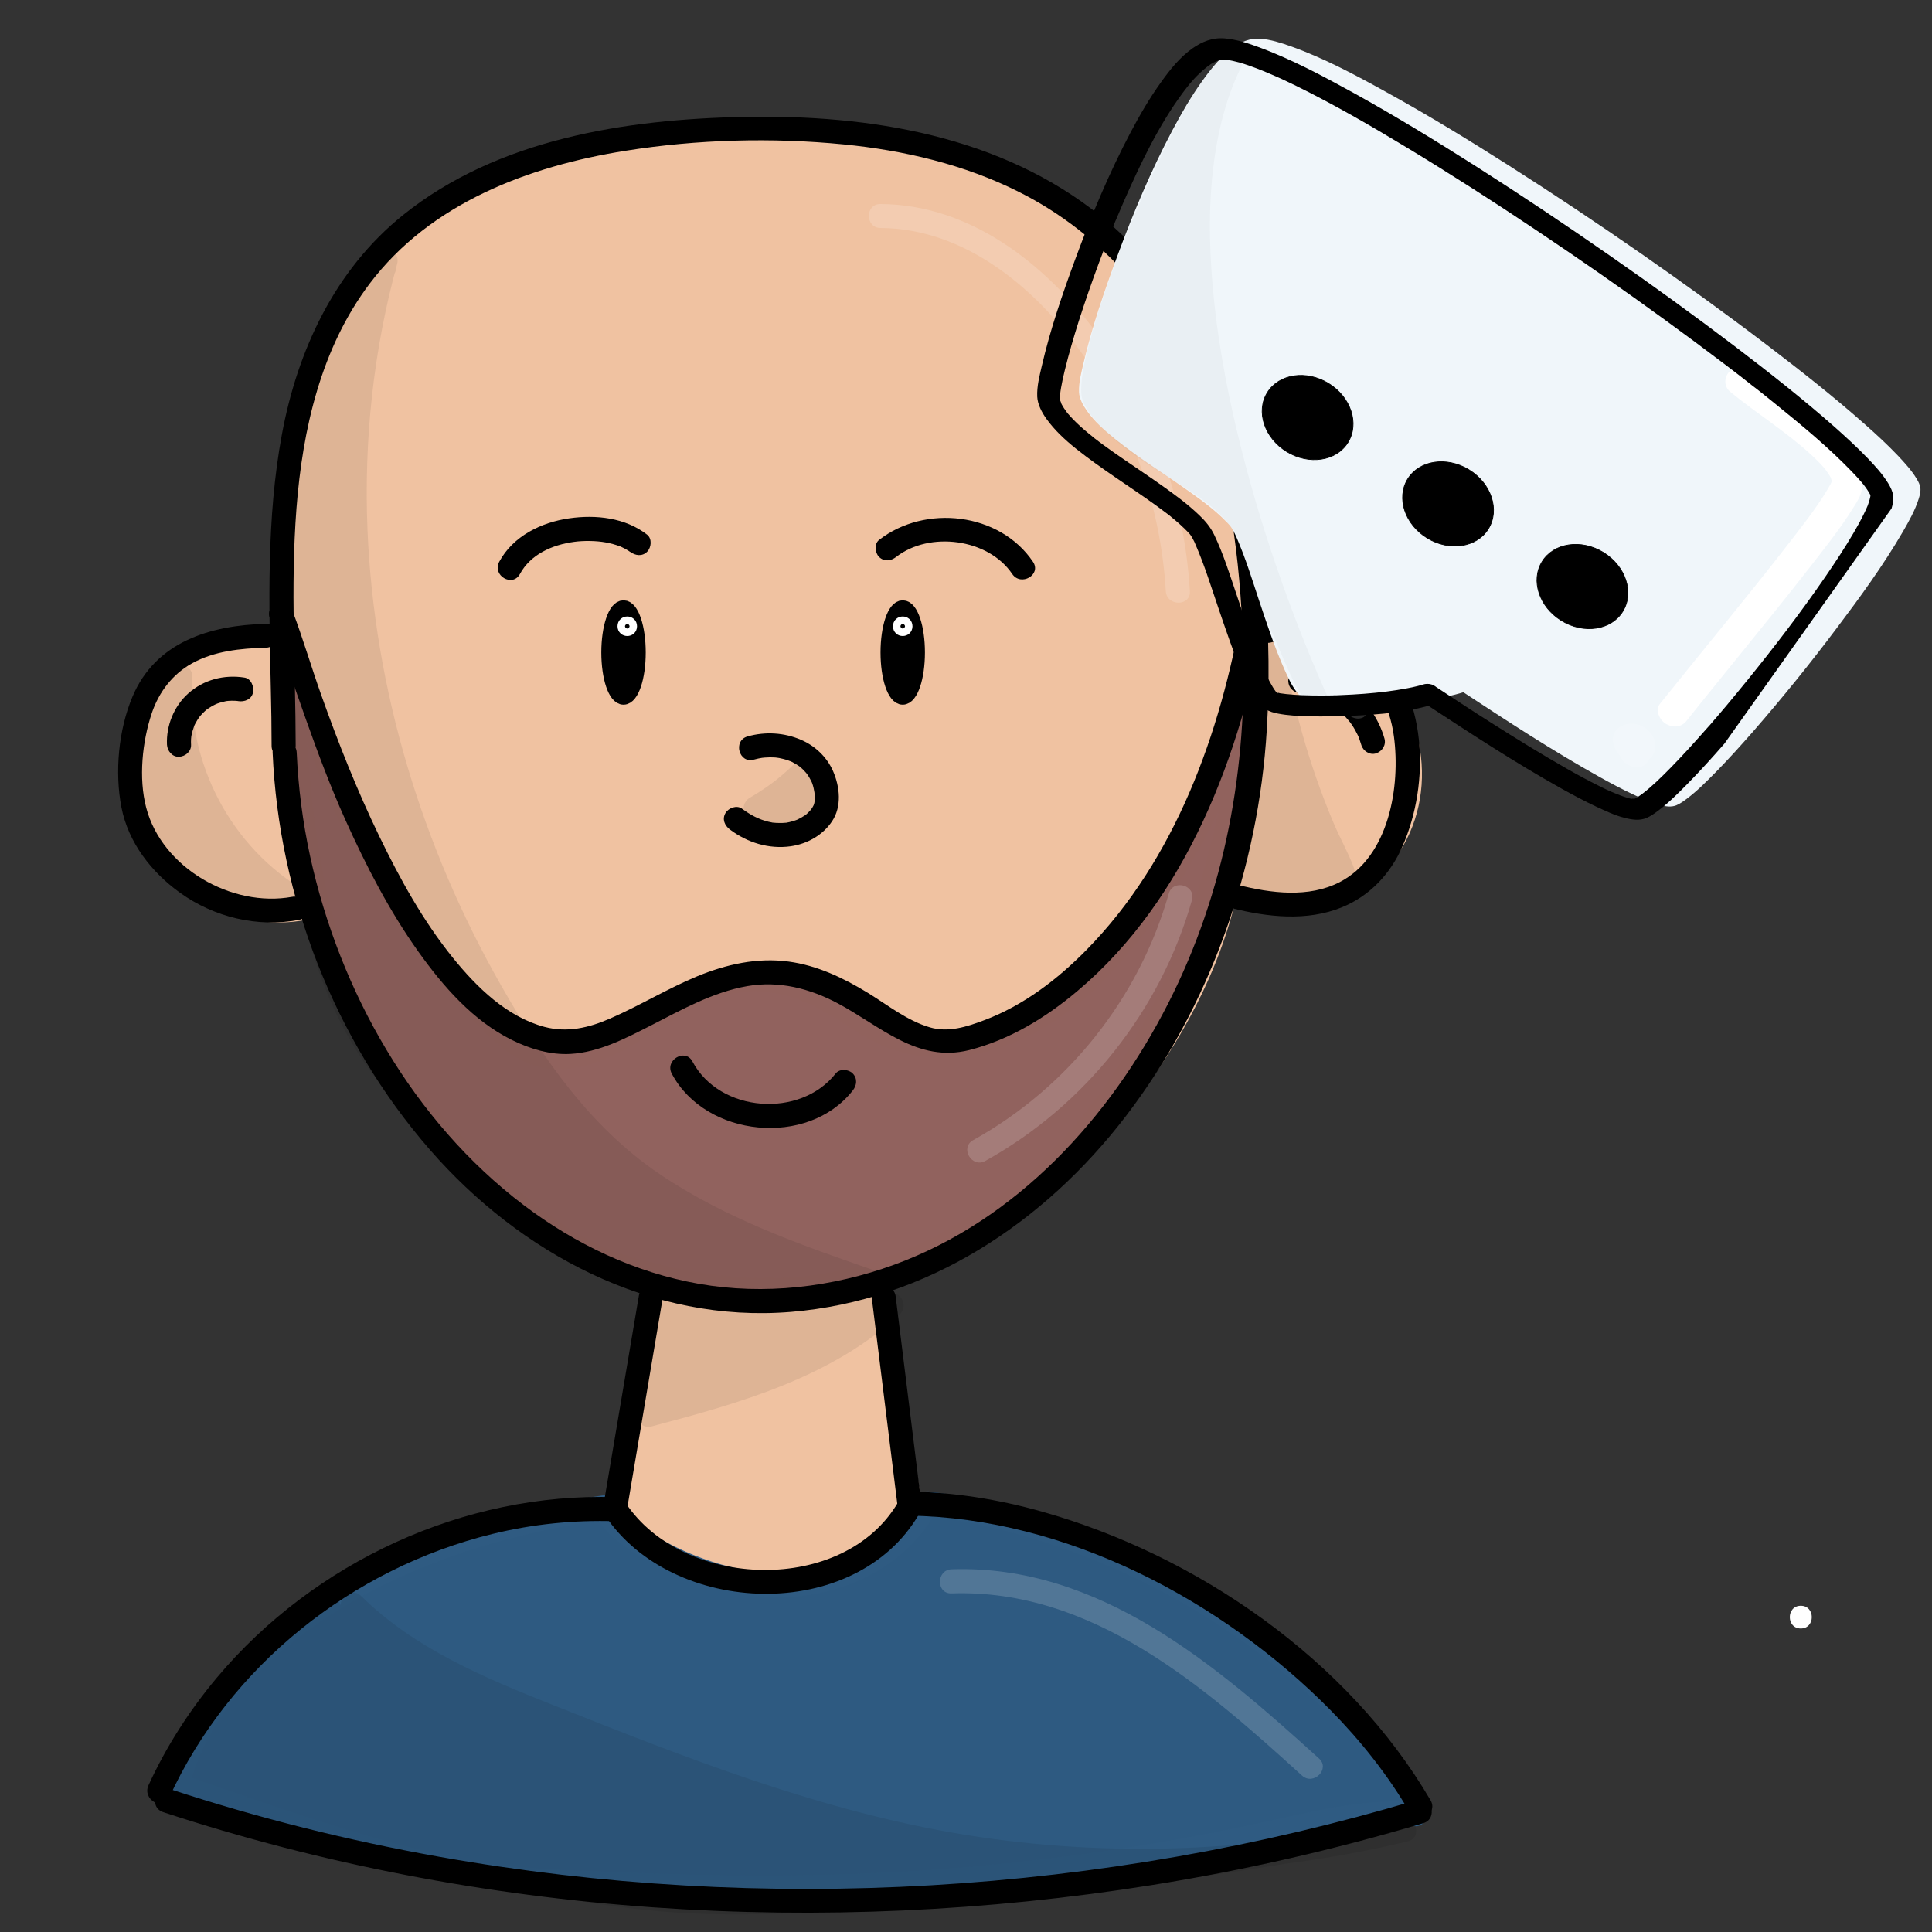 <?xml version="1.0" encoding="utf-8"?>
<!-- Generator: Adobe Adobe Illustrator 24.2.0, SVG Export Plug-In . SVG Version: 6.00 Build 0)  -->
<svg version="1.1" xmlns="http://www.w3.org/2000/svg" xmlns:xlink="http://www.w3.org/1999/xlink" x="0px" y="0px"
	 viewBox="0 0 170.08 170.08" style="enable-background:new 0 0 170.08 170.08;" xml:space="preserve">
<rect x="0" y="0" width="170.08" height="170.08" fill="#333333" stroke="none"/>
<style type="text/css">
	.st0{fill:#F0C2A1;}
	.st1{fill:#2E5A81;}
	.st2{fill:#2F5B82;}
	.st3{fill:#91625E;}
	.st4{fill:#91625D;}
	.st5{stroke:#000000;stroke-width:1.25;stroke-miterlimit:10;}
	.st6{fill:none;stroke:#FFFFFF;stroke-width:1.059;stroke-miterlimit:10;}
	.st7{opacity:0.078;}
	.st8{opacity:0.169;}
	.st9{fill:#FFFFFF;}
	.st10{fill:#ECC9AD;}
	.st11{opacity:0.161;}
	.st12{fill:#F0F6FA;}
	.st13{opacity:0.149;}
	.st14{opacity:0.031;}
	.st15{stroke:#000000;stroke-width:0.064;stroke-miterlimit:10;}
	.st16{fill:#C8354F;}
	.st17{fill:#C93550;}
	.st18{fill:#6DB671;}
	.st19{fill:#6CB671;}
	.st20{fill:#D1DFEA;}
	.st21{fill:#D3E1ED;}
	.st22{fill:#C8354E;}
	.st23{fill:#F3C058;}
	.st24{fill:#C8AE9D;}
	.st25{opacity:0.141;}
	.st26{fill:#D15238;}
	.st27{fill:#D15239;}
</style>
<g id="Ebene_4_5_">
</g>
<g id="Ebene_6_11_">
</g>
<g id="Ebene_7_5_">
	<g>
		<path class="st0" d="M24.93,56.21C17.71,55.69,11,62.95,12.12,70.09c1.12,7.14,9.73,12.01,16.45,9.31
			c3.68,15,15.55,27.72,30.28,32.47c-1.41,7.61-3.26,13.39-4.68,20.99c7.82,5.32,18.43,8.19,25.88-0.49
			c-0.9-7.19-2.84-11.96-3.73-19.15c14.66-5.43,28.26-19.75,31.61-34.98c6.93,2.69,15.83-0.1,16.2-10.26
			c0.27-7.41-7.41-14.09-14.64-12.37c2.48-23.76-13.33-44.29-42.41-43.17c-34.68,1.33-43,18.05-42.17,44.22"/>
		<g>
			<path class="st0" d="M24.93,55.15c-6.36-0.35-12.33,4.58-13.69,10.73c-1.36,6.12,2.44,11.87,8.02,14.23
				c3.04,1.28,6.49,1.51,9.59,0.32c-0.43-0.25-0.87-0.49-1.3-0.74c3,11.98,10.95,22.48,21.5,28.86c2.99,1.81,6.2,3.26,9.52,4.35
				c-0.25-0.43-0.49-0.87-0.74-1.3c-1.33,7.05-3.35,13.94-4.68,20.99c-0.09,0.49,0.07,0.92,0.49,1.2
				c4.84,3.26,10.78,5.78,16.73,5.07c2.98-0.36,5.71-1.54,8.05-3.41c1.16-0.93,2.83-2.07,2.61-3.68c-0.26-1.95-0.61-3.89-1.03-5.82
				c-0.92-4.23-2.07-8.41-2.62-12.72c-0.26,0.34-0.52,0.68-0.78,1.02c12.15-4.56,22.7-14.08,28.63-25.61
				c1.65-3.2,2.93-6.59,3.72-10.11c-0.43,0.25-0.87,0.49-1.3,0.74c5.24,1.97,11.68,1.04,15.14-3.68c4.17-5.68,2.64-13.85-2.68-18.18
				c-3.07-2.5-6.99-3.68-10.9-2.82c0.45,0.34,0.89,0.68,1.34,1.02c0.97-9.61-0.98-19.61-6.5-27.65
				c-5.58-8.12-14.25-13.44-23.82-15.5c-5.85-1.26-11.82-1.3-17.76-0.8c-5.19,0.44-10.39,1.28-15.34,2.95
				c-7.66,2.59-14.4,7.32-18.35,14.5c-4.57,8.32-5.21,18.25-4.93,27.55c0.04,1.36,2.16,1.37,2.12,0c-0.24-8.04,0.16-16.52,3.42-24
				c3.01-6.91,8.53-11.99,15.43-14.92c4.33-1.84,8.99-2.89,13.63-3.52c5.63-0.76,11.43-1.07,17.09-0.4
				c9.6,1.13,18.74,5.41,24.95,12.93c6.64,8.02,8.97,18.66,7.93,28.87c-0.07,0.72,0.73,1.15,1.34,1.02
				c5.97-1.31,12.08,3.42,13.16,9.27c0.94,5.13-1.86,10.54-7.01,11.88c-2.56,0.67-5.25,0.36-7.7-0.56c-0.52-0.2-1.19,0.22-1.3,0.74
				c-3.47,15.36-16.28,28.77-30.88,34.24c-0.39,0.15-0.84,0.54-0.78,1.02c0.83,6.47,2.9,12.69,3.73,19.15
				c0.1-0.25,0.21-0.5,0.31-0.75c-3.17,3.62-7.39,5.53-12.22,5.17c-4.48-0.33-8.71-2.38-12.38-4.85c0.16,0.4,0.32,0.8,0.49,1.2
				c1.33-7.05,3.35-13.94,4.68-20.99c0.11-0.58-0.16-1.11-0.74-1.3c-14.42-4.71-25.86-17.02-29.54-31.73
				c-0.13-0.52-0.78-0.94-1.3-0.74c-5.87,2.25-13.25-1.36-14.91-7.49c-1.87-6.91,4.65-14,11.56-13.62
				C26.29,57.34,26.29,55.22,24.93,55.15L24.93,55.15z"/>
		</g>
	</g>
</g>
<g id="Ebene_10_4_">
	<g>
		<path class="st1" d="M15.56,157.46c0.71-3.58,2.74-6.78,5.17-9.52c8.12-9.14,20.45-13.47,32.56-15.27
			c0.31,1.09,1.29,1.83,2.23,2.46c4.12,2.72,8.96,4.6,13.9,4.39s9.93-2.8,12.17-7.19c15.92,2.1,30.9,10.56,40.89,23.09
			c1.01,1.27,2.01,2.67,2.1,4.29c-4.06-0.38-8.1,0.63-12.08,1.51c-14.94,3.31-30.24,4.97-45.55,4.94
			c-5.36-0.01-10.72-0.23-16.08-0.45c-2.91-0.12-5.82-0.24-8.69-0.68c-3.01-0.47-5.95-1.29-8.88-2.15
			c-5.8-1.71-11.56-3.57-17.27-5.57"/>
		<g>
			<path class="st2" d="M16.58,157.74c1.63-7.7,8.65-13.55,15.23-17.19c6.7-3.71,14.22-5.72,21.76-6.86
				c-0.43-0.25-0.87-0.49-1.3-0.74c1.01,2.76,4.43,4.29,6.93,5.43c2.94,1.33,6.11,2.2,9.36,2.22c5.58,0.04,11.28-2.69,13.96-7.73
				c-0.4,0.16-0.8,0.32-1.2,0.49c13.21,1.78,25.71,7.83,35.27,17.13c1.32,1.28,2.58,2.62,3.78,4.02c1.27,1.48,2.96,3.18,3.17,5.21
				c0.35-0.35,0.71-0.71,1.06-1.06c-3.4-0.28-6.75,0.31-10.06,1.03c-3.47,0.76-6.94,1.52-10.44,2.15
				c-7.12,1.28-14.3,2.19-21.51,2.72c-7.14,0.52-14.31,0.65-21.47,0.47c-3.57-0.09-7.15-0.23-10.72-0.38
				c-3.62-0.15-7.21-0.38-10.76-1.17c-7.9-1.75-15.68-4.51-23.32-7.18c-1.29-0.45-1.84,1.59-0.56,2.04
				c6.91,2.42,13.9,4.76,20.98,6.61c6.86,1.8,13.92,1.86,20.97,2.09c14.44,0.48,28.83-0.21,43.1-2.51
				c4.02-0.65,8.02-1.41,11.99-2.29c3.9-0.86,7.78-1.8,11.8-1.47c0.53,0.04,1.11-0.52,1.06-1.06c-0.35-3.42-3.26-6.22-5.5-8.62
				c-2.39-2.56-5.01-4.91-7.79-7.04c-5.61-4.3-11.91-7.66-18.59-9.95c-3.86-1.32-7.84-2.25-11.89-2.79
				c-0.46-0.06-0.96,0.04-1.2,0.49c-2.26,4.25-6.97,6.59-11.69,6.68c-2.67,0.05-5.3-0.55-7.77-1.52c-1.34-0.53-2.63-1.19-3.87-1.93
				c-1.08-0.64-2.58-1.38-3.04-2.64c-0.22-0.59-0.69-0.83-1.3-0.74c-7.97,1.2-15.92,3.41-22.94,7.46
				c-6.77,3.9-13.83,10.1-15.52,18.07C14.26,158.51,16.3,159.08,16.58,157.74L16.58,157.74z"/>
		</g>
	</g>
</g>
<g id="Ebene_8_6_">
	<g>
		<path class="st3" d="M25.6,59.44c0.56,10.46,1.23,21.3,6.15,30.55c3.11,5.84,7.76,10.71,12.69,15.14c2.21,1.98,4.51,3.91,7.18,5.2
			c2.14,1.03,4.47,1.62,6.79,2.11c2.95,0.62,5.94,1.1,8.95,1.14c12.39,0.14,23.97-7.49,31.03-17.65s10.19-22.55,11.7-34.82
			c-2.13,7.02-5.43,13.69-9.72,19.64c-2.63,3.65-5.71,7.1-9.66,9.25c-3.95,2.15-8.91,2.84-12.98,0.92c-1.51-0.71-2.84-1.74-4.28-2.6
			c-2.49-1.48-5.42-2.42-8.3-2.05c-4.93,0.63-8.64,4.83-13.36,6.36c-1.21,0.39-2.51,0.6-3.77,0.37c-2.01-0.38-3.63-1.85-5.05-3.33
			c-7.96-8.24-13.68-18.61-16.4-29.72"/>
		<g>
			<path class="st4" d="M24.54,59.44c0.55,10.27,1.19,20.95,5.9,30.31c2.3,4.58,5.58,8.62,9.17,12.25c3.59,3.63,7.54,7.55,12.29,9.6
				c2.36,1.02,4.88,1.6,7.4,2.09c2.72,0.53,5.48,0.92,8.25,0.94c4.52,0.02,8.99-0.98,13.14-2.73c8.49-3.59,15.48-10.16,20.26-17.97
				c6.07-9.91,8.77-21.42,10.2-32.83c0.15-1.22-1.74-1.38-2.08-0.28c-2.37,7.71-6.1,15.17-11.18,21.46
				c-4.6,5.7-12.49,11.37-20.03,7.52c-1.87-0.96-3.5-2.32-5.41-3.21c-1.69-0.79-3.48-1.32-5.34-1.44c-3.61-0.23-6.76,1.5-9.73,3.35
				c-2.93,1.83-6.96,4.78-10.52,2.96c-1.69-0.86-3.01-2.39-4.27-3.77c-1.35-1.48-2.64-3.02-3.85-4.62
				c-5.24-6.97-9.03-14.95-11.13-23.41c-0.33-1.32-2.37-0.76-2.04,0.56c1.98,7.95,5.41,15.52,10.11,22.23
				c2.3,3.28,4.88,6.6,7.9,9.26c1.39,1.22,3,2.22,4.88,2.41c1.96,0.19,3.9-0.46,5.65-1.28c3.36-1.57,6.23-4.25,9.86-5.24
				c2.16-0.59,4.38-0.34,6.46,0.43c2.11,0.78,3.84,2.17,5.78,3.28c7.35,4.21,15.82,0.41,21.17-5.21
				c6.49-6.81,11.01-15.78,13.75-24.71c-0.69-0.09-1.39-0.19-2.08-0.28c-2.28,18.23-8.74,37.88-25.86,47.25
				c-3.82,2.09-8.05,3.55-12.39,4c-4.99,0.52-10.1-0.29-14.91-1.61c-5.06-1.39-8.85-4.59-12.6-8.12c-3.54-3.34-6.87-6.96-9.43-11.11
				c-5.91-9.59-6.6-21.11-7.19-32.07C26.58,58.08,24.46,58.07,24.54,59.44L24.54,59.44z"/>
		</g>
	</g>
</g>
<g id="Ebene_5_10_">
	<g>
		<g>
			<path d="M24,66.25c0.55,12.74,5.46,25.34,13.85,34.97c7.94,9.12,19.46,15.29,31.79,14.27c11.96-0.99,22.29-7.85,29.47-17.23
				c7.43-9.7,11.68-21.87,12.41-34.03c0.48-7.96-0.14-16.37-2.07-24.11c-2-8.05-5.95-15.74-12.48-21.04
				c-8.83-7.15-20.43-9.01-31.49-8.79c-10.4,0.21-21.66,1.93-30.01,8.65c-5.99,4.82-9.29,11.9-10.66,19.34
				c-1.36,7.36-1.13,14.87-0.97,22.32c0.04,1.69,0.07,3.37,0.07,5.06c0,1.36,2.12,1.36,2.12,0c-0.01-6.97-0.47-13.94,0.07-20.91
				c0.54-6.97,2.16-14.11,6.45-19.79c5.36-7.09,14.02-10.34,22.53-11.69c6.29-1,12.84-1.18,19.18-0.56
				c5.3,0.52,10.63,1.77,15.41,4.17c7.47,3.74,12.91,10.17,15.9,17.92c2.68,6.94,3.6,14.41,3.86,21.8
				c0.39,11.02-1.56,21.84-6.59,31.73c-5.12,10.06-13.32,19.07-24.13,23.01c-5.46,1.99-11.43,2.69-17.18,1.68
				c-5.64-0.99-10.89-3.49-15.44-6.94C36.36,98.7,29.9,87.25,27.31,75.42c-0.66-3.02-1.05-6.08-1.19-9.17
				C26.06,64.9,23.95,64.89,24,66.25L24,66.25z"/>
		</g>
	</g>
	<g>
		<g>
			<path d="M23.38,54.92c-4.87,0.12-9.69,1.58-11.72,6.42c-1.23,2.92-1.57,6.63-0.97,9.73c0.6,3.1,2.65,5.73,5.17,7.53
				c3,2.15,6.78,3.06,10.42,2.39c1.34-0.24,0.77-2.29-0.56-2.04c-5.3,0.97-11.46-2.53-12.85-7.85c-0.68-2.59-0.35-5.82,0.5-8.34
				c0.63-1.85,1.82-3.41,3.53-4.36c1.96-1.09,4.28-1.32,6.48-1.38C24.74,57.01,24.75,54.89,23.38,54.92L23.38,54.92z"/>
		</g>
	</g>
	<g>
		<g>
			<path d="M111.91,56.55c5.67-1.54,10.07,2.87,10.8,8.27c0.59,4.4-0.42,10.58-4.76,12.83c-2.74,1.42-6.08,0.98-8.94,0.26
				c-1.32-0.33-1.89,1.71-0.56,2.04c3.14,0.79,6.61,1.18,9.69-0.08c2.45-1,4.27-2.95,5.32-5.35c2.46-5.59,2.25-13.6-2.57-17.89
				c-2.64-2.34-6.15-3.06-9.53-2.14C110.04,54.87,110.6,56.91,111.91,56.55L111.91,56.55z"/>
		</g>
	</g>
	<g>
		<g>
			<path d="M23.75,54.41c2.24,5.94,4.05,11.99,6.67,17.8c1.81,4.02,3.85,7.97,6.41,11.57c2.18,3.05,4.81,6.08,8.23,7.77
				c1.57,0.78,3.38,1.33,5.15,1.23c2.52-0.14,4.86-1.37,7.06-2.49c2.72-1.39,5.47-2.95,8.52-3.48c2.78-0.49,5.5,0.21,7.95,1.51
				c3.76,2,7.02,5.27,11.59,4.12c3.54-0.9,6.75-2.86,9.52-5.2c9.62-8.1,14.42-20.91,16.53-32.96c0.23-1.33-1.81-1.91-2.04-0.56
				c-1.89,10.8-5.85,21.92-13.68,29.89c-2.55,2.6-5.57,4.91-9.01,6.2c-1.53,0.58-3.17,1.11-4.79,0.63
				c-1.99-0.58-3.71-1.96-5.45-3.03c-2.16-1.32-4.46-2.42-6.99-2.76c-2.77-0.37-5.47,0.24-8.03,1.29c-2.63,1.09-5.06,2.58-7.67,3.72
				c-1.88,0.82-3.77,1.27-5.79,0.74c-3.32-0.89-5.95-3.48-8.06-6.08c-2.62-3.24-4.67-6.96-6.48-10.7c-1.95-4.03-3.6-8.19-5.1-12.41
				c-0.87-2.44-1.6-4.94-2.51-7.36C25.31,52.59,23.27,53.14,23.75,54.41L23.75,54.41z"/>
		</g>
	</g>
	<g>
		<g>
			<path d="M59.14,94.52c2.98,5.61,11.98,6.51,15.93,1.48c0.36-0.45,0.43-1.05,0-1.5c-0.36-0.37-1.14-0.45-1.5,0
				c-3.12,3.97-10.21,3.46-12.61-1.05C60.33,92.25,58.5,93.32,59.14,94.52L59.14,94.52z"/>
		</g>
	</g>
	<g>
		<g>
			<path d="M66.37,66.87c0.26-0.07,0.53-0.13,0.8-0.17c-0.23,0.04,0.1-0.01,0.17-0.01c0.15-0.01,0.3-0.02,0.45-0.02
				c0.12,0,0.24,0,0.36,0.01c0.08,0,0.15,0.01,0.23,0.02c0.03,0,0.22,0.03,0.08,0.01c-0.17-0.02,0.13,0.02,0.13,0.02
				c0.06,0.01,0.12,0.02,0.18,0.04c0.15,0.03,0.29,0.07,0.43,0.11c0.11,0.03,0.23,0.08,0.34,0.12c0.19,0.06,0.03,0.01-0.01-0.01
				c0.07,0.03,0.13,0.06,0.2,0.09c0.24,0.12,0.46,0.26,0.68,0.41c0.14,0.1-0.18-0.16,0.03,0.02c0.04,0.04,0.09,0.08,0.13,0.12
				c0.09,0.08,0.17,0.16,0.25,0.25c0.04,0.04,0.08,0.09,0.12,0.13c0,0,0.18,0.22,0.09,0.1c-0.08-0.1,0.03,0.05,0.05,0.08
				c0.05,0.08,0.1,0.15,0.15,0.23c0.07,0.12,0.13,0.24,0.2,0.37c0.02,0.04,0.07,0.19,0.01,0.01c0.02,0.06,0.05,0.12,0.07,0.18
				c0.04,0.12,0.08,0.25,0.11,0.38c0.02,0.08,0.04,0.17,0.05,0.25c0.01,0.06,0.04,0.23,0.02,0.08c0.04,0.3,0.04,0.6,0.03,0.9
				c0.01-0.24-0.01,0-0.03,0.1c-0.01,0.05-0.04,0.1-0.05,0.15c-0.05,0.23,0.1-0.16-0.01,0.04c-0.05,0.1-0.1,0.19-0.16,0.28
				c-0.04,0.06-0.08,0.11-0.12,0.17c-0.09,0.12,0.12-0.13,0.01-0.02c-0.09,0.09-0.17,0.19-0.27,0.28c-0.04,0.04-0.09,0.08-0.13,0.12
				c-0.2,0.19,0.16-0.1-0.07,0.05c-0.23,0.15-0.45,0.28-0.69,0.39c-0.15,0.07,0.14-0.05-0.02,0.01c-0.06,0.02-0.12,0.05-0.19,0.07
				c-0.16,0.05-0.32,0.1-0.49,0.14c-0.08,0.02-0.17,0.03-0.25,0.05c-0.19,0.04,0.03,0-0.09,0.01c-0.18,0.01-0.36,0.03-0.54,0.02
				c-0.19,0-0.38-0.01-0.56-0.03c-0.21-0.02,0.24,0.06-0.12-0.02c-0.1-0.02-0.2-0.04-0.29-0.06c-0.87-0.21-1.6-0.61-2.33-1.15
				c-0.46-0.34-1.18-0.07-1.45,0.38c-0.32,0.54-0.08,1.1,0.38,1.45c1.54,1.16,3.44,1.75,5.36,1.48c1.45-0.21,2.82-0.97,3.64-2.2
				c0.87-1.3,0.69-3.03,0.09-4.41c-0.54-1.24-1.58-2.23-2.82-2.76c-1.48-0.64-3.15-0.74-4.71-0.3C64.5,65.2,65.05,67.25,66.37,66.87
				L66.37,66.87z"/>
		</g>
	</g>
	<g>
		<g>
			<path d="M45.77,50.53c0.93-1.72,2.83-2.57,4.77-2.83c0.85-0.12,1.97-0.1,2.78,0.05c0.44,0.08,0.88,0.2,1.3,0.36
				c0.05,0.02,0.01,0,0.15,0.07c0.1,0.05,0.19,0.09,0.28,0.14c0.09,0.05,0.18,0.1,0.27,0.16c0.03,0.02,0.31,0.22,0.15,0.09
				c0.45,0.35,1.06,0.44,1.5,0c0.37-0.37,0.45-1.14,0-1.5c-1.92-1.5-4.51-1.78-6.86-1.44c-2.46,0.35-4.94,1.56-6.16,3.82
				C43.3,50.66,45.12,51.73,45.77,50.53L45.77,50.53z"/>
		</g>
	</g>
	<g>
		<g>
			<path d="M78.89,49.03c2.93-2.29,8.11-1.63,10.22,1.5c0.76,1.12,2.59,0.07,1.83-1.07c-2.94-4.36-9.5-5.08-13.55-1.93
				c-0.45,0.35-0.37,1.13,0,1.5C77.84,49.47,78.44,49.38,78.89,49.03L78.89,49.03z"/>
		</g>
	</g>
	<ellipse class="st5" cx="54.89" cy="57.44" rx="1.33" ry="3.97"/>
	<ellipse class="st5" cx="79.47" cy="57.44" rx="1.33" ry="3.97"/>
	<g>
		<g>
			<path d="M53.26,133.4c5.95,8.92,22.04,9.53,27.65-0.11c0.69-1.18-1.14-2.25-1.83-1.07c-4.77,8.2-18.91,7.73-23.99,0.11
				C54.33,131.2,52.5,132.26,53.26,133.4L53.26,133.4z"/>
		</g>
	</g>
	<g>
		<g>
			<path d="M54.17,131.8c-13.31-0.43-26.53,5.71-35.07,15.88c-2.42,2.89-4.46,6.06-6.03,9.49c-0.56,1.23,1.26,2.31,1.83,1.07
				c5.31-11.59,16.1-20.18,28.44-23.2c3.55-0.87,7.18-1.24,10.84-1.12C55.54,133.97,55.53,131.85,54.17,131.8L54.17,131.8z"/>
		</g>
	</g>
	<g>
		<g>
			<path d="M80.05,133.43c13.79,0.19,27.52,7.44,37.07,17.11c2.68,2.72,5.06,5.72,6.99,9.02c0.69,1.18,2.52,0.11,1.83-1.07
				c-7.25-12.4-20.56-21.58-34.25-25.43c-3.78-1.06-7.7-1.7-11.63-1.75C78.69,131.3,78.69,133.41,80.05,133.43L80.05,133.43z"/>
		</g>
	</g>
	<g>
		<g>
			<path d="M14.37,159.53c27.9,9.17,58.08,11.04,87.03,6.42c8.08-1.29,16.07-3.11,23.9-5.45c1.3-0.39,0.75-2.43-0.56-2.04
				c-27.74,8.28-57.55,10.07-86.06,5c-8.05-1.43-15.98-3.42-23.75-5.97C13.63,157.06,13.08,159.11,14.37,159.53L14.37,159.53z"/>
		</g>
	</g>
	<g>
		<g>
			<path d="M56.24,114.07c-1.03,6.08-2.05,12.15-3.08,18.23c-0.23,1.33,1.82,1.91,2.04,0.56c1.03-6.08,2.05-12.15,3.08-18.23
				C58.5,113.3,56.46,112.72,56.24,114.07L56.24,114.07z"/>
		</g>
	</g>
	<g>
		<g>
			<path d="M76.73,114.14c0.75,6.08,1.51,12.15,2.26,18.23c0.17,1.33,2.29,1.35,2.12,0c-0.75-6.08-1.51-12.15-2.26-18.23
				C78.69,112.81,76.57,112.79,76.73,114.14L76.73,114.14z"/>
		</g>
	</g>
</g>
<g id="Ebene_11_1_">
	<g>
		<g>
			<path d="M114.48,61.03c0.03,0,0.33,0.04,0.08,0.01c0.09,0.01,0.18,0.03,0.27,0.05c0.17,0.03,0.33,0.07,0.49,0.11
				c0.16,0.04,0.32,0.09,0.48,0.15c0.09,0.03,0.17,0.06,0.26,0.09c0.03,0.01,0.3,0.13,0.09,0.03c0.3,0.15,0.61,0.29,0.89,0.47
				c0.16,0.1,0.31,0.2,0.46,0.31c0.02,0.01,0.22,0.17,0.11,0.08c-0.1-0.07,0.12,0.1,0.14,0.12c0.26,0.22,0.5,0.45,0.73,0.7
				c0.11,0.12,0.22,0.25,0.33,0.38c-0.14-0.17,0.03,0.04,0.06,0.08c0.05,0.07,0.11,0.15,0.16,0.23c0.19,0.28,0.35,0.57,0.5,0.88
				c0.04,0.08,0.08,0.17,0.11,0.25c-0.09-0.22,0.02,0.06,0.03,0.09c0.06,0.17,0.12,0.35,0.17,0.52c0.15,0.53,0.75,0.92,1.3,0.74
				c0.54-0.18,0.9-0.73,0.74-1.3c-0.95-3.34-3.98-5.76-7.41-6.1c-0.55-0.05-1.08,0.53-1.06,1.06
				C113.45,60.59,113.89,60.97,114.48,61.03L114.48,61.03z"/>
		</g>
	</g>
	<g>
		<g>
			<path d="M21.52,59.65c-1.79-0.28-3.59,0.18-4.95,1.4c-1.25,1.11-1.95,2.84-1.87,4.51c0.03,0.55,0.47,1.09,1.06,1.06
				c0.55-0.02,1.09-0.47,1.06-1.06c-0.01-0.17-0.01-0.34,0-0.51c0-0.07,0.01-0.14,0.02-0.21c0.01-0.08,0.01-0.06-0.01,0.07
				c0.01-0.04,0.01-0.08,0.02-0.13c0.06-0.31,0.15-0.61,0.26-0.91c0.04-0.12-0.08,0.16,0.01-0.02c0.04-0.08,0.07-0.15,0.12-0.23
				c0.08-0.15,0.17-0.3,0.27-0.44c0.02-0.02,0.16-0.22,0.07-0.1c-0.09,0.12,0.06-0.07,0.08-0.09c0.11-0.13,0.23-0.25,0.36-0.37
				c0.05-0.05,0.11-0.1,0.16-0.14c0.03-0.03,0.07-0.06,0.1-0.08c-0.09,0.07-0.1,0.08-0.04,0.03c0.14-0.08,0.27-0.18,0.41-0.26
				c0.08-0.04,0.15-0.08,0.23-0.12c0.02-0.01,0.25-0.12,0.11-0.06c-0.13,0.06,0.13-0.05,0.16-0.06c0.07-0.02,0.14-0.05,0.21-0.07
				c0.17-0.05,0.34-0.09,0.51-0.13c0.03-0.01,0.27-0.04,0.12-0.02c-0.15,0.02,0.09-0.01,0.12-0.01c0.18-0.01,0.35-0.02,0.53-0.01
				c0.09,0,0.18,0.01,0.26,0.02c0.23,0.01-0.18-0.03,0.07,0.01c0.54,0.09,1.17-0.14,1.3-0.74C22.38,60.44,22.11,59.74,21.52,59.65
				L21.52,59.65z"/>
		</g>
	</g>
</g>
<g id="Ebene_12_1_">
	<circle class="st6" cx="55.22" cy="55.13" r="0.33"/>
	<circle class="st6" cx="79.47" cy="55.13" r="0.33"/>
</g>
<g id="Ebene_13_1_">
	<g class="st7">
		<path d="M33.94,22.96c-6.41,23.07-1.09,48.55,11.89,68.69c2.08,3.23,4.37,6.37,7.16,9.01c6.56,6.22,15.4,9.34,23.95,12.29
			c-5.2,0.18-10.41,0-15.59-0.54c-3.34-0.35-6.72-0.87-9.74-2.31c-2.51-1.2-4.68-3-6.79-4.8c-5.37-4.59-10.69-9.5-13.94-15.77
			c-3.7-7.12-4.41-15.37-4.9-23.37c-0.46-7.34-0.79-14.73,0.15-22.02s3.23-14.54,7.6-20.46"/>
		<g>
			<path d="M32.92,22.68c-3.85,14.02-3.5,28.93,0.23,42.94c1.88,7.03,4.6,13.85,8.05,20.26c3.51,6.52,7.67,13.09,13.57,17.69
				c6.44,5.03,14.26,7.76,21.9,10.4c0.09-0.69,0.19-1.39,0.28-2.08c-4.23,0.14-8.46,0.05-12.67-0.28
				c-3.93-0.31-8.08-0.63-11.73-2.25c-3.49-1.55-6.39-4.27-9.22-6.77c-2.75-2.44-5.42-4.99-7.74-7.86
				c-4.94-6.11-7.08-13.43-7.94-21.13c-0.9-8.1-1.39-16.45-0.91-24.59c0.52-8.78,2.67-17.6,7.91-24.79c0.8-1.1-1.03-2.16-1.83-1.07
				c-10.04,13.79-8.97,32.37-7.49,48.49c0.72,7.85,2.35,15.65,6.95,22.2c2.2,3.14,4.85,5.94,7.66,8.54
				c2.84,2.63,5.78,5.36,9.05,7.45c3.81,2.44,8.19,3.21,12.62,3.66c5.1,0.52,10.22,0.69,15.35,0.52c1.22-0.04,1.41-1.69,0.28-2.08
				c-6.61-2.28-13.33-4.62-19.17-8.57c-6.11-4.13-10.31-10.22-13.92-16.54C37.17,74.59,32.93,60.7,32.35,46.61
				c-0.32-7.88,0.52-15.76,2.61-23.37C35.32,21.92,33.28,21.36,32.92,22.68L32.92,22.68z"/>
		</g>
	</g>
	<g class="st7">
		<path d="M57.09,124.55c7.66-2.02,15.66-4.22,21.41-9.64c-6.43,0.52-13.03,1.02-19.24-0.75c-0.2-0.06-0.41-0.12-0.61-0.05
			c-0.37,0.12-0.49,0.57-0.54,0.96c-0.41,2.79-0.83,5.58-1.24,8.37"/>
		<g>
			<path d="M57.37,125.57c7.77-2.05,15.85-4.31,21.88-9.91c0.64-0.6,0.17-1.88-0.75-1.81c-5.37,0.43-10.88,0.9-16.22-0.08
				c-1.8-0.33-4.57-1.74-5.18,0.89c-0.63,2.76-0.85,5.69-1.26,8.49c-0.2,1.33,1.84,1.91,2.04,0.56c0.36-2.44,0.72-4.88,1.08-7.32
				c0.04-0.27,0.37-1.36,0.01-1.21c0.32-0.13,1.4,0.36,1.76,0.44c1.14,0.25,2.29,0.42,3.44,0.56c4.76,0.55,9.56,0.17,14.32-0.21
				c-0.25-0.6-0.5-1.21-0.75-1.81c-5.75,5.34-13.55,7.42-20.94,9.37C55.49,123.88,56.05,125.92,57.37,125.57L57.37,125.57z"/>
		</g>
	</g>
	<g class="st7">
		<path d="M31.05,141.25c4.84,4.85,11.41,7.5,17.78,10.03c10.05,3.99,20.16,7.99,30.73,10.29c14.48,3.14,29.68,2.98,44.09-0.48
			c-17.2,3.47-34.69,5.38-52.21,6.18c-3.9,0.18-7.81,0.3-11.71,0.06c-5.32-0.33-10.57-1.34-15.77-2.5
			c-9.61-2.15-19.1-4.83-28.41-8.04c3.28-6.02,7.84-11.34,13.29-15.52"/>
		<g>
			<path d="M30.3,142c4.16,4.1,9.39,6.67,14.73,8.89c6.01,2.5,12.1,4.87,18.24,7.04c12.54,4.42,25.48,7.14,38.83,6.93
				c7.35-0.12,14.68-1.05,21.82-2.75c1.33-0.32,0.76-2.31-0.56-2.04c-14.01,2.82-28.2,4.61-42.44,5.59
				c-7.03,0.49-14.16,1.04-21.2,0.6c-7.15-0.44-14.21-2.08-21.15-3.79c-7.68-1.89-15.27-4.14-22.76-6.71
				c0.21,0.52,0.42,1.04,0.63,1.56c3.28-5.96,7.74-11.14,13.12-15.3c1.08-0.83-0.43-2.32-1.5-1.5c-5.51,4.26-10.09,9.63-13.45,15.73
				c-0.35,0.63-0.02,1.33,0.63,1.56c6.87,2.36,13.83,4.45,20.88,6.24c6.8,1.73,13.7,3.36,20.69,4.09c7.19,0.76,14.47,0.25,21.66-0.2
				c7.22-0.46,14.42-1.11,21.59-1.99c7.99-0.98,15.95-2.25,23.85-3.84c-0.19-0.68-0.38-1.36-0.56-2.04
				c-12.55,2.98-25.68,3.51-38.41,1.45c-12.57-2.04-24.46-6.73-36.23-11.41c-6.04-2.4-12.22-4.97-16.92-9.61
				C30.83,139.55,29.33,141.04,30.3,142L30.3,142z"/>
		</g>
	</g>
	<g class="st7">
		<path d="M15.86,59.62c-0.58,7.86,3.69,15.87,10.55,19.78c-1.31,0.7-2.91,0.35-4.35-0.04c-2.48-0.68-5.13-1.56-6.61-3.66
			c-0.9-1.28-1.25-2.85-1.58-4.38c-0.45-2.11-0.91-4.24-0.91-6.4c0-2.16,0.5-4.38,1.78-6.12"/>
		<g>
			<path d="M14.8,59.62c-0.54,8.29,3.9,16.53,11.07,20.7c0-0.61,0-1.22,0-1.83c-1.12,0.52-2.41,0.16-3.53-0.15
				c-0.96-0.26-1.92-0.54-2.84-0.93c-2.07-0.87-3.48-2.23-4.13-4.41c-0.66-2.22-1.15-4.63-1.31-6.94c-0.16-2.38,0.2-4.74,1.6-6.72
				c0.79-1.12-1.05-2.17-1.83-1.07c-1.63,2.31-2.09,5.2-1.87,7.98c0.12,1.55,0.41,3.09,0.73,4.61c0.28,1.34,0.55,2.7,1.09,3.96
				c1,2.36,2.98,3.78,5.31,4.7c2.41,0.95,5.37,1.95,7.85,0.79c0.74-0.35,0.64-1.46,0-1.83c-6.57-3.82-10.52-11.3-10.02-18.87
				C17.01,58.25,14.89,58.26,14.8,59.62L14.8,59.62z"/>
		</g>
	</g>
	<g class="st7">
		<path d="M111.8,56.49c1.05,6.93,3.17,13.7,6.27,19.98c0.16,0.33,0.31,0.75,0.07,1.02c-0.11,0.12-0.27,0.17-0.43,0.21
			c-2.4,0.62-5.07-0.31-7.36,0.62c-0.41-0.42-0.37-1.08-0.31-1.66c0.7-6.35,0.97-12.75,0.81-19.14"/>
		<g>
			<path d="M110.78,56.77c0.75,4.91,2.02,9.72,3.81,14.35c0.41,1.07,0.85,2.14,1.32,3.19c0.24,0.54,0.49,1.09,0.74,1.62
				c0.07,0.14,0.28,0.79,0.43,0.89c0.08,0.3,0.2,0.25,0.36-0.14c-0.12,0.03-0.24,0.05-0.36,0.08c-2.27,0.09-4.83-0.25-7,0.54
				c0.4,0.16,0.8,0.32,1.2,0.49c-0.4-0.53-0.14-1.36-0.08-1.98c0.09-0.85,0.17-1.7,0.24-2.55c0.15-1.77,0.27-3.54,0.36-5.31
				c0.17-3.48,0.2-6.96,0.12-10.44c-0.03-1.36-2.15-1.37-2.12,0c0.09,3.76,0.04,7.53-0.17,11.29c-0.1,1.84-0.24,3.69-0.41,5.52
				c-0.13,1.39-0.71,3.3,0.22,4.53c0.27,0.35,0.73,0.66,1.2,0.49c2.44-0.89,5.2,0.28,7.6-0.7c1.07-0.44,1.27-1.45,0.87-2.45
				c-0.5-1.27-1.18-2.48-1.71-3.74c-2.2-5.2-3.71-10.67-4.57-16.25C112.61,54.87,110.57,55.44,110.78,56.77L110.78,56.77z"/>
		</g>
	</g>
	<g class="st7">
		<path d="M66.53,71.2c1.67-0.98,3.21-2.18,4.57-3.57c0.65,1.56,1.19,3.62-0.09,4.73c-1.23,1.06-3.12,0.35-4.53-0.44"/>
		<g>
			<path d="M67.07,72.11c1.75-1.02,3.36-2.29,4.78-3.73c-0.59-0.16-1.18-0.31-1.77-0.47c0.23,0.56,0.43,1.14,0.56,1.73
				c0.03,0.15,0.05,0.29,0.08,0.44c0,0.01-0.02-0.23-0.02-0.11c0,0.04,0.01,0.09,0.01,0.13c0.01,0.08,0.01,0.15,0.01,0.23
				c0,0.14,0,0.28-0.01,0.42c0,0.03-0.01,0.06-0.01,0.09c0,0,0.05-0.23,0.02-0.13c-0.02,0.08-0.03,0.16-0.05,0.24
				c-0.02,0.06-0.03,0.12-0.05,0.18c-0.07,0.22,0.09-0.15,0,0c-0.03,0.05-0.05,0.11-0.09,0.16c-0.02,0.04-0.16,0.23-0.05,0.1
				c0.12-0.14-0.05,0.05-0.08,0.08c-0.05,0.05-0.09,0.09-0.14,0.13c-0.14,0.13,0.16-0.1-0.01,0c-0.08,0.05-0.15,0.09-0.23,0.13
				c-0.17,0.09,0.19-0.06,0.01,0c-0.07,0.02-0.15,0.05-0.22,0.06c-0.04,0.01-0.26,0.04-0.09,0.02c0.18-0.02-0.12,0.01-0.16,0.01
				c-0.14,0-0.27,0-0.41-0.01c-0.27-0.02,0.16,0.03-0.03,0c-0.08-0.02-0.16-0.03-0.24-0.05c-0.18-0.04-0.35-0.09-0.53-0.15
				c-0.09-0.03-0.19-0.06-0.28-0.1c-0.04-0.02-0.29-0.12-0.15-0.06c0.13,0.06,0.01,0.01-0.01-0.01c-0.06-0.03-0.11-0.05-0.17-0.08
				c-0.08-0.04-0.16-0.07-0.23-0.11c-0.17-0.09-0.34-0.18-0.51-0.27c-0.48-0.27-1.18-0.13-1.45,0.38c-0.26,0.5-0.14,1.16,0.38,1.45
				c0.7,0.39,1.44,0.73,2.21,0.93c0.79,0.21,1.7,0.29,2.48,0c0.8-0.3,1.5-0.86,1.86-1.65c0.37-0.81,0.4-1.66,0.28-2.54
				c-0.11-0.77-0.35-1.51-0.65-2.23c-0.15-0.35-0.35-0.63-0.74-0.74c-0.36-0.1-0.77,0-1.03,0.27c-0.67,0.68-1.38,1.32-2.13,1.91
				c-0.09,0.07-0.05,0.05,0.01-0.01c-0.04,0.04-0.09,0.07-0.13,0.1c-0.09,0.07-0.18,0.13-0.27,0.2c-0.19,0.14-0.39,0.28-0.59,0.41
				c-0.41,0.28-0.82,0.54-1.25,0.79c-0.48,0.28-0.69,0.97-0.38,1.45C65.93,72.21,66.56,72.41,67.07,72.11L67.07,72.11z"/>
		</g>
	</g>
</g>
<g id="Ebene_14_1_">
	<g class="st8">
		<g>
			<path class="st9" d="M77.51,20.07c7.36,0.04,13.53,5.18,17.63,10.89c4.42,6.16,7.04,13.51,7.49,21.08c0.08,1.35,2.2,1.36,2.12,0
				c-0.5-8.21-3.34-16.23-8.28-22.82c-4.52-6.03-11.1-11.22-18.96-11.26C76.15,17.94,76.15,20.06,77.51,20.07L77.51,20.07z"/>
		</g>
	</g>
	<g class="st8">
		<g>
			<path class="st9" d="M116.6,59.86c0.25,0.28,0.48,0.57,0.71,0.86c-0.06-0.07-0.11-0.14-0.17-0.21c0.54,0.71,1.03,1.45,1.47,2.23
				c0.27,0.48,0.98,0.68,1.45,0.38c0.49-0.32,0.67-0.93,0.38-1.45c-0.66-1.18-1.45-2.29-2.34-3.31c-0.37-0.42-1.13-0.4-1.5,0
				C116.19,58.8,116.21,59.41,116.6,59.86L116.6,59.86z"/>
		</g>
	</g>
	<g class="st8">
		<g>
			<path class="st9" d="M102.89,78.67c-2.6,9.19-8.88,17.07-17.22,21.7c-1.19,0.66-0.13,2.49,1.07,1.83
				c8.81-4.89,15.45-13.27,18.19-22.96C105.3,77.92,103.26,77.36,102.89,78.67L102.89,78.67z"/>
		</g>
	</g>
	<g class="st8">
		<g>
			<path class="st9" d="M83.77,140.27c12.41-0.42,22.24,8.22,30.85,16.04c1.01,0.91,2.51-0.58,1.5-1.5
				c-9.04-8.2-19.35-17.1-32.35-16.66C82.41,138.2,82.4,140.32,83.77,140.27L83.77,140.27z"/>
		</g>
	</g>
	<g>
		<g>
			<path class="st9" d="M158.53,143.36c1.29,0,1.29-2,0-2C157.24,141.36,157.24,143.36,158.53,143.36L158.53,143.36z"/>
		</g>
	</g>
</g>
<g id="Ebene_9_6_">
</g>
<g id="Ebene_3">
	<g>
		<path class="st12" d="M128.91,60.65c4.02,2.63,16.22,10.7,18.36,10c3.47-1.14,22.44-25,21.41-27.89
			c-2.17-6.06-51.39-40.28-58.41-39.03c-6.33,1.13-15.59,28.64-14.92,31.06c1.01,3.65,10.06,7.69,13.2,11.32
			c1.4,1.62,4.41,14.05,6.39,15.15c1.13,0.63,9.98,0.58,13.84-0.68"/>
		<g>
			<path class="st12" d="M128.76,60.9c3.94,2.59,7.9,5.18,12.02,7.48c0.99,0.55,1.99,1.09,3.02,1.57c0.76,0.36,1.54,0.71,2.35,0.92
				c0.49,0.13,1,0.2,1.43,0.02c0.33-0.14,0.63-0.36,0.91-0.57c0.92-0.69,1.73-1.51,2.53-2.32c1.14-1.16,2.23-2.37,3.3-3.59
				c2.57-2.95,5.03-5.99,7.37-9.11c2.07-2.74,4.1-5.53,5.83-8.5c0.53-0.92,1.07-1.87,1.39-2.89c0.09-0.29,0.18-0.61,0.15-0.94
				c-0.03-0.28-0.17-0.56-0.33-0.82c-0.44-0.74-1.07-1.42-1.68-2.07c-0.91-0.95-1.88-1.85-2.87-2.72c-2.76-2.45-5.68-4.74-8.62-6.98
				c-3.61-2.75-7.29-5.41-11.01-8c-3.87-2.69-7.79-5.31-11.77-7.84c-3.55-2.26-7.15-4.46-10.84-6.49c-2.67-1.48-5.43-2.95-8.29-3.97
				c-0.87-0.31-1.8-0.61-2.7-0.67c-0.94-0.07-1.71,0.29-2.39,0.77c-1.08,0.78-1.92,1.84-2.68,2.89c-1.01,1.4-1.88,2.91-2.69,4.44
				c-1.87,3.53-3.43,7.24-4.82,11.01c-1.14,3.07-2.22,6.2-2.98,9.43c-0.19,0.82-0.43,1.69-0.4,2.57c0.02,0.56,0.35,1.16,0.7,1.65
				c0.64,0.91,1.51,1.69,2.39,2.41c2.2,1.78,4.63,3.26,6.93,4.91c1.02,0.73,2.03,1.5,2.9,2.39c0.3,0.3,0.41,0.41,0.6,0.73
				c0.15,0.25,0.25,0.49,0.37,0.75c0.78,1.8,1.35,3.66,1.96,5.5c0.68,2.02,1.34,4.06,2.22,6.04c0.3,0.67,0.61,1.38,1.07,1.99
				c0.35,0.47,0.71,0.74,1.28,0.86c0.86,0.18,1.74,0.21,2.59,0.23c1.27,0.04,2.54,0.01,3.8-0.05c2.43-0.12,4.93-0.32,7.16-1.03
				c0.38-0.12,0.02-0.69-0.36-0.57c-1.07,0.35-2.23,0.53-3.38,0.68c-1.3,0.17-2.63,0.27-3.96,0.32c-1.2,0.05-2.42,0.06-3.64,0.01
				c-0.75-0.03-1.65-0.04-2.35-0.25c-0.04-0.01-0.09-0.03-0.13-0.04c-0.12-0.04,0.02,0.02-0.06-0.03c-0.04-0.02-0.07-0.04-0.1-0.07
				c0.08,0.06-0.07-0.06-0.09-0.09c-0.18-0.18-0.31-0.38-0.46-0.62c-0.42-0.69-0.74-1.43-1.04-2.17c-0.83-2.03-1.5-4.09-2.19-6.14
				c-0.57-1.7-1.09-3.44-1.88-5.1c-0.3-0.64-0.72-1.13-1.26-1.64c-0.91-0.86-1.93-1.62-2.96-2.36c-2.27-1.62-4.68-3.07-6.82-4.85
				c-0.83-0.69-1.66-1.45-2.22-2.35c-0.11-0.17-0.2-0.35-0.28-0.53c-0.04-0.1-0.07-0.2-0.11-0.3c-0.01-0.02-0.03-0.17-0.01-0.04
				c-0.02-0.11-0.02-0.23-0.02-0.34c0.01-0.32,0.06-0.67,0.13-1.06c0.1-0.53,0.21-1.05,0.34-1.57c0.35-1.44,0.78-2.86,1.23-4.26
				c1.17-3.67,2.53-7.27,4.08-10.78c1.46-3.3,3.04-6.61,5.18-9.52c0.73-0.99,1.53-1.97,2.58-2.68c0.32-0.21,0.78-0.44,1.15-0.51
				c0.06-0.01,0.13-0.02,0.2-0.03c0.03,0,0.06,0,0.09-0.01c0.11-0.01-0.04,0,0.07,0c0.16,0,0.33,0.01,0.49,0.03
				c0.45,0.05,0.7,0.12,1.15,0.24c0.51,0.14,1.02,0.32,1.53,0.51c1.25,0.47,2.48,1.03,3.68,1.63c3.34,1.64,6.57,3.51,9.75,5.43
				c3.86,2.33,7.65,4.77,11.4,7.27c3.85,2.58,7.65,5.22,11.4,7.95c3.33,2.42,6.62,4.89,9.8,7.48c2.3,1.86,4.61,3.78,6.65,5.9
				c0.34,0.36,0.68,0.73,0.99,1.11c0.06,0.07,0.06,0.07,0.15,0.18c0.06,0.08,0.12,0.16,0.18,0.24c0.1,0.14,0.19,0.28,0.28,0.42
				c0.04,0.06,0.07,0.12,0.1,0.18c0.02,0.03,0.03,0.06,0.05,0.1c-0.05-0.1,0,0.01,0.01,0.03c0.02,0.05,0.04,0.1,0.05,0.15
				c0.03,0.09,0-0.06,0,0.01c0,0.03,0.01,0.06,0.01,0.08c0,0.03-0.01,0.22,0,0.11c-0.01,0.07-0.02,0.15-0.03,0.22
				c-0.03,0.18-0.09,0.35-0.14,0.52c-0.32,0.95-0.87,1.91-1.4,2.82c-0.79,1.35-1.66,2.65-2.55,3.94c-2.17,3.14-4.49,6.17-6.89,9.14
				c-2.18,2.69-4.41,5.34-6.85,7.82c-0.79,0.8-1.6,1.61-2.51,2.3c-0.31,0.23-0.46,0.36-0.79,0.5c-0.14,0.06-0.22,0.08-0.37,0.07
				c-0.29-0.02-0.5-0.07-0.77-0.15c-0.82-0.24-1.62-0.6-2.39-0.98c-1.03-0.5-2.03-1.04-3.02-1.61c-2.26-1.28-4.47-2.65-6.67-4.04
				c-1.65-1.05-3.3-2.13-4.93-3.2C128.69,60.15,128.38,60.65,128.76,60.9L128.76,60.9z"/>
		</g>
		<g id="Ebene_7_2_">
			<path class="st9" d="M152.3,34.48c1.15,0.95,2.38,1.82,3.58,2.7c0.33,0.24,0.66,0.49,0.99,0.74c0.16,0.12,0.32,0.24,0.48,0.37
				c0.08,0.06,0.16,0.12,0.24,0.18c0.26,0.2-0.22-0.17,0.05,0.04c0.62,0.49,1.22,0.99,1.8,1.52c0.27,0.25,0.53,0.5,0.78,0.76
				c0.11,0.12,0.22,0.24,0.33,0.36c0.05,0.06,0.1,0.12,0.15,0.18c0.21,0.24-0.14-0.19-0.02-0.02c0.17,0.23,0.33,0.45,0.47,0.7
				c0.03,0.05,0.05,0.11,0.08,0.16c-0.05-0.07-0.13-0.31-0.06-0.12c0.04,0.11,0.06,0.24,0.11,0.35c-0.03-0.06-0.04-0.34-0.03-0.15
				c0,0.05,0.01,0.1,0.01,0.15c0.03,0.28,0.07-0.24,0.01-0.08c-0.03,0.08-0.13,0.38-0.02,0.11c0.11-0.27,0.02-0.05-0.01,0.01
				c-0.03,0.06-0.06,0.12-0.09,0.18c-0.07,0.13-0.14,0.26-0.22,0.39c-1.05,1.77-2.36,3.4-3.62,5.03c-1.79,2.31-3.62,4.58-5.46,6.85
				c-1.74,2.15-3.49,4.29-5.21,6.44c-0.18,0.22-0.36,0.45-0.54,0.67c-0.38,0.48-0.04,1.38,0.57,1.73c0.71,0.4,1.39,0.25,1.8-0.27
				c1.69-2.13,3.42-4.24,5.13-6.36c1.89-2.33,3.78-4.67,5.62-7.03c1.36-1.75,2.76-3.49,3.93-5.37c0.3-0.48,0.67-1.03,0.75-1.61
				c0.17-1.36-0.76-2.67-1.77-3.74c-1.14-1.21-2.49-2.25-3.82-3.27c-1.24-0.94-2.51-1.83-3.74-2.78c-0.06-0.05-0.12-0.09-0.18-0.14
				c-0.18-0.14,0.29,0.23,0.07,0.05c-0.11-0.09-0.23-0.18-0.34-0.28c-0.56-0.46-1.39-0.67-1.88-0.2
				C151.81,33.14,151.71,33.98,152.3,34.48L152.3,34.48z"/>
			<g class="st13">
				<g>
					<path class="st9" d="M142.87,65.12c-0.09,0.24-0.19,0.49-0.28,0.73c0.81-0.02,1.62-0.04,2.43-0.06c-0.2-0.35-0.4-0.69-0.6-1.04
						c-0.24,0.57-0.48,1.14-0.73,1.72c-0.2,0.01-0.37,0-0.56-0.09c-0.08-0.03-0.15-0.07-0.21-0.13c-0.11-0.09-0.13-0.1-0.05-0.03
						c-0.11-0.12-0.18-0.23-0.23-0.38c0.03,0.09,0.03,0.07,0-0.05c-0.03-0.11-0.04-0.21-0.01-0.31c0.41-0.26,0.83-0.53,1.24-0.79
						c0.02,0,0.33,0.1,0.17,0.04c0.16,0.07,0.29,0.14,0.42,0.26c-0.13-0.12,0.09,0.12,0.1,0.14c-0.1-0.14,0.06,0.12,0.07,0.14
						c0.05,0.14,0.04,0.28,0.01,0.41c0.04-0.21-0.24,0.36-0.23,0.34c0.1-0.11-0.1,0.06-0.12,0.07c-0.06,0.02-0.13,0.04-0.19,0.06
						c-0.22,0-0.28,0-0.18,0c0.16,0.02-0.31-0.08-0.16-0.03c0.07,0.03,0.04,0.01-0.08-0.04c-0.08-0.02-0.15-0.07-0.21-0.12
						c-0.26-0.19-0.4-0.47-0.38-0.75c0.03-0.26-0.06,0.1,0.04-0.15c0.1-0.25-0.09,0.07,0.08-0.13c0.04-0.06,0.09-0.11,0.16-0.13
						c0.1-0.05,0.12-0.07,0.06-0.04c-0.1,0.04,0.33-0.06,0.12-0.05c0.58,0.45,1.16,0.9,1.73,1.35c-0.01-0.12-0.03-0.25-0.04-0.37
						c-0.07-0.64-0.66-1.31-1.4-1.35c-0.69-0.04-1.34,0.41-1.27,1.1c0.01,0.12,0.03,0.25,0.04,0.37c0.04,0.4,0.22,0.73,0.57,1.01
						c0.37,0.29,0.73,0.35,1.16,0.34c0.87-0.03,1.47-0.85,1.39-1.64c-0.09-0.94-1.01-1.77-2.02-1.81c-0.98-0.04-1.84,0.62-1.71,1.58
						c0.13,0.94,0.96,1.78,2,1.88c0.59,0.06,1.11-0.28,1.24-0.79c0.14-0.55-0.07-1.21-0.54-1.67c-0.52-0.5-1.13-0.7-1.8-0.65
						c-0.87,0.06-1.12,1.03-0.73,1.72c0.2,0.35,0.4,0.69,0.6,1.04c0.27,0.46,0.86,0.74,1.36,0.73c0.57-0.02,0.89-0.33,1.07-0.79
						c0.09-0.24,0.19-0.49,0.28-0.73c0.1-0.26-0.02-0.68-0.18-0.93c-0.18-0.28-0.52-0.56-0.85-0.66c-0.33-0.1-0.7-0.12-0.99,0.02
						C143.15,64.58,143,64.81,142.87,65.12L142.87,65.12z"/>
				</g>
			</g>
		</g>
		<g>
			<path d="M166.52,44.76c0.1-0.34,0.18-0.71,0.15-1.08c-0.04-0.39-0.23-0.78-0.45-1.14c-0.49-0.8-1.16-1.53-1.82-2.22
				c-0.92-0.95-1.9-1.85-2.9-2.74c-2.81-2.48-5.77-4.8-8.76-7.08c-3.61-2.74-7.28-5.4-11.01-7.99c-3.86-2.69-7.78-5.31-11.75-7.84
				c-3.54-2.25-7.13-4.45-10.8-6.48c-2.74-1.51-5.56-3.02-8.48-4.08c-0.93-0.34-1.92-0.65-2.88-0.73c-1.11-0.09-2.01,0.3-2.82,0.86
				c-1.13,0.79-2,1.89-2.78,2.98c-1.01,1.4-1.88,2.9-2.69,4.43c-1.88,3.56-3.45,7.31-4.85,11.11c-1.14,3.09-2.22,6.23-2.97,9.47
				c-0.2,0.86-0.44,1.78-0.4,2.69c0.03,0.67,0.4,1.39,0.83,1.98c0.7,0.97,1.6,1.81,2.56,2.58c2.26,1.81,4.74,3.33,7.09,5.03
				c0.26,0.19,0.51,0.38,0.77,0.57c0.07,0.05,0.14,0.1,0.2,0.15c0.04,0.03,0.26,0.2,0.04,0.03c0.13,0.1,0.26,0.2,0.38,0.31
				c0.47,0.38,0.92,0.78,1.34,1.21c0.08,0.08,0.16,0.17,0.23,0.25c0.04,0.05,0.08,0.11,0.13,0.15c0.1,0.09-0.17-0.25-0.11-0.13
				c0.05,0.09,0.13,0.18,0.18,0.28c0.06,0.11,0.12,0.22,0.18,0.34c0.13,0.25-0.08-0.19,0.01,0.02c0.04,0.09,0.08,0.19,0.12,0.28
				c0.78,1.8,1.35,3.65,1.97,5.47c0.69,2.02,1.36,4.06,2.24,6.04c0.32,0.72,0.65,1.47,1.15,2.13c0.23,0.31,0.48,0.61,0.82,0.83
				c0.34,0.22,0.69,0.3,1.07,0.38c0.87,0.17,1.76,0.21,2.63,0.23c1.32,0.04,2.63,0.02,3.94-0.04c2.47-0.11,4.99-0.33,7.26-1.05
				c0.48-0.15,0.58-0.79,0.31-1.22c-0.31-0.5-0.9-0.63-1.38-0.48c-0.06,0.02-0.45,0.13-0.19,0.06c-0.12,0.03-0.24,0.06-0.35,0.09
				c-0.28,0.07-0.56,0.13-0.84,0.18c-0.61,0.12-1.22,0.21-1.84,0.29c-1.3,0.16-2.63,0.26-3.96,0.31c-0.14,0.01-0.29,0.01-0.43,0.02
				c-0.03,0-0.31,0.01-0.09,0c-0.08,0-0.17,0-0.25,0.01c-0.33,0.01-0.65,0.01-0.98,0.01c-0.57,0-1.14-0.01-1.72-0.03
				c-0.47-0.02-0.93-0.05-1.4-0.1c-0.18-0.02-0.35-0.04-0.53-0.07c-0.07-0.01-0.17-0.05-0.24-0.04c0.26-0.01,0.18,0.04,0.02,0
				c-0.05-0.01-0.11-0.04-0.16-0.05c-0.19-0.05,0.16,0.09,0.13,0.06c-0.02-0.02-0.09-0.07-0.12-0.08c0.25,0.1,0.2,0.18,0.08,0.05
				c-0.04-0.04-0.08-0.09-0.13-0.14c-0.15-0.16,0.16,0.22,0.04,0.05c-0.09-0.13-0.18-0.25-0.26-0.39c-0.19-0.31-0.36-0.64-0.52-0.96
				c-0.03-0.06-0.13-0.23,0.01,0.03c-0.03-0.05-0.05-0.1-0.07-0.15c-0.04-0.09-0.09-0.19-0.13-0.29c-0.1-0.22-0.19-0.44-0.28-0.66
				c-0.83-2.02-1.51-4.07-2.2-6.11c-0.6-1.76-1.15-3.56-1.97-5.27c-0.32-0.66-0.76-1.2-1.32-1.73c-0.97-0.93-2.06-1.74-3.16-2.52
				c-1.15-0.82-2.33-1.6-3.49-2.4c-0.58-0.4-1.15-0.79-1.72-1.21c-0.26-0.19-0.52-0.38-0.77-0.58c-0.07-0.05-0.14-0.1-0.2-0.16
				c-0.22-0.17,0.12,0.1-0.01-0.01c-0.14-0.11-0.28-0.22-0.42-0.34c-0.46-0.38-0.9-0.77-1.31-1.19c-0.18-0.18-0.34-0.37-0.51-0.56
				c-0.16-0.18,0.13,0.19,0,0c-0.04-0.05-0.08-0.1-0.11-0.15c-0.07-0.1-0.14-0.2-0.21-0.3c-0.06-0.1-0.12-0.2-0.18-0.3
				c-0.02-0.03-0.03-0.07-0.05-0.1c-0.1-0.18,0.08,0.21,0.01,0.03c-0.05-0.14-0.08-0.31-0.15-0.44c0.13,0.24,0.04,0.27,0.03,0.15
				c0-0.02,0-0.05-0.01-0.07c-0.01-0.06,0-0.13,0-0.19c0-0.07,0.01-0.14,0.01-0.21c0.01-0.21-0.02,0.16-0.01,0.08
				c0.01-0.05,0.01-0.09,0.01-0.14c0.02-0.21,0.06-0.42,0.09-0.62c0.09-0.53,0.21-1.06,0.34-1.58c0.35-1.43,0.77-2.85,1.21-4.25
				c0.56-1.75,1.16-3.48,1.8-5.2c0.35-0.95,0.72-1.89,1.1-2.82c0.09-0.22,0.18-0.44,0.27-0.66c0.02-0.06,0.16-0.38,0.06-0.14
				c0.06-0.14,0.12-0.28,0.18-0.42c0.19-0.46,0.39-0.92,0.59-1.38c1.45-3.29,3.02-6.6,5.16-9.5c0.22-0.29,0.44-0.58,0.67-0.86
				c0.05-0.06,0.24-0.25,0.02-0.02c0.06-0.06,0.11-0.13,0.17-0.19c0.11-0.12,0.22-0.25,0.34-0.37c0.39-0.4,0.81-0.77,1.28-1.09
				c0.03-0.02,0.06-0.03,0.08-0.05c0.01-0.01-0.23,0.13-0.12,0.07c0.05-0.03,0.11-0.06,0.16-0.09c0.1-0.06,0.21-0.11,0.32-0.16
				c0.1-0.04,0.2-0.07,0.29-0.11c0.17-0.06-0.28,0.06-0.05,0.01c0.05-0.01,0.1-0.02,0.16-0.03c0.06-0.01,0.13-0.02,0.19-0.02
				c0.04,0,0.07,0,0.11-0.01c0.03,0-0.32,0-0.12,0c0.17,0.01,0.33,0.02,0.5,0.04c0.09,0.01,0.18,0.02,0.26,0.04
				c0.05,0.01,0.1,0.02,0.15,0.03c0.25,0.05-0.14-0.03-0.08-0.02c0.22,0.05,0.43,0.1,0.65,0.16c0.52,0.15,1.03,0.33,1.53,0.52
				c0.59,0.23,1.17,0.47,1.75,0.73c0.15,0.07,0.3,0.14,0.45,0.2c0.07,0.03,0.14,0.06,0.21,0.1c0.04,0.02,0.09,0.04,0.13,0.06
				c0.24,0.11-0.2-0.1-0.04-0.02c0.34,0.16,0.68,0.32,1.02,0.49c3.33,1.64,6.56,3.51,9.75,5.44c3.83,2.32,7.6,4.74,11.32,7.23
				c3.86,2.58,7.67,5.23,11.42,7.96c1.75,1.27,3.48,2.56,5.2,3.86c0.82,0.62,1.64,1.25,2.44,1.89c-0.22-0.17-0.02-0.01,0.08,0.06
				c0.1,0.08,0.2,0.16,0.3,0.23c0.19,0.15,0.39,0.31,0.58,0.46c0.36,0.29,0.72,0.58,1.08,0.87c2.31,1.87,4.62,3.78,6.67,5.9
				c0.35,0.36,0.68,0.72,1,1.1c0.03,0.04,0.06,0.07,0.09,0.11c-0.27-0.31-0.11-0.14-0.05-0.06c0.06,0.08,0.12,0.16,0.18,0.24
				c0.1,0.14,0.2,0.28,0.29,0.43c0.04,0.06,0.07,0.12,0.11,0.19c0.02,0.03,0.03,0.06,0.05,0.09c0.09,0.15-0.12-0.28-0.05-0.11
				c0.02,0.05,0.04,0.1,0.06,0.15c0.08,0.18-0.01-0.3-0.01-0.07c0,0.06,0,0.12,0,0.17c-0.02-0.29,0.02-0.16-0.01,0
				c-0.03,0.17-0.08,0.33-0.13,0.49c-0.03,0.09-0.06,0.18-0.09,0.27c-0.02,0.05-0.04,0.1-0.06,0.15c-0.09,0.22,0.09-0.21,0.01-0.03
				c-0.1,0.23-0.2,0.45-0.31,0.67c-0.27,0.55-0.57,1.09-0.88,1.62c-0.78,1.33-1.63,2.62-2.51,3.9c-2.16,3.14-4.49,6.18-6.9,9.15
				c-0.6,0.74-1.21,1.48-1.83,2.22c-0.3,0.35-0.6,0.71-0.9,1.06c-0.03,0.04-0.17,0.2,0,0c-0.03,0.04-0.06,0.07-0.1,0.11
				c-0.07,0.08-0.14,0.16-0.21,0.25c-0.15,0.18-0.3,0.35-0.46,0.52c-1.05,1.19-2.11,2.37-3.23,3.51c-0.79,0.8-1.6,1.61-2.51,2.3
				c-0.15,0.11-0.31,0.21-0.46,0.32c0.3-0.23,0.09-0.05-0.01,0c-0.06,0.03-0.13,0.06-0.19,0.09c-0.03,0.01-0.05,0.02-0.08,0.03
				c-0.13,0.06,0.28-0.04,0.11-0.03c-0.04,0-0.11,0.01-0.15,0.02c-0.07,0.02-0.17-0.11,0.17,0c-0.03-0.01-0.08,0-0.12,0
				c-0.12-0.01-0.24-0.03-0.36-0.05c-0.16-0.02,0.27,0.07,0.11,0.02c-0.04-0.01-0.08-0.02-0.12-0.03c-0.08-0.02-0.16-0.04-0.24-0.07
				c-0.37-0.11-0.73-0.25-1.09-0.4c-0.2-0.08-0.4-0.17-0.59-0.26c-0.08-0.03-0.47-0.21-0.15-0.07c-0.12-0.05-0.24-0.11-0.36-0.17
				c-1.04-0.51-2.06-1.06-3.06-1.63c-2.25-1.28-4.45-2.64-6.64-4.03c-1.66-1.05-3.3-2.13-4.94-3.21c-0.47-0.31-1.11-0.19-1.35,0.2
				c-0.25,0.42-0.04,0.99,0.43,1.3l0,0c3.95,2.59,7.91,5.19,12.03,7.49c0.99,0.55,2,1.09,3.02,1.57c0.82,0.38,1.65,0.78,2.52,1
				c0.67,0.17,1.33,0.26,1.92,0.01c0.38-0.16,0.71-0.4,1.03-0.64c0.92-0.69,1.73-1.5,2.53-2.31c1.14-1.16,2.24-2.37,3.31-3.6"/>
		</g>
		<g id="Ebene_9_2_">
			<g class="st14">
				<path d="M109.55,3.96c-8.64,14.03-0.37,41.97,7.02,58.19c-1.78-0.61-2.59-3.67-4.61-8.08c-2.84-6.24-1.24-5.8-3.38-8.37
					c-1.77-2.14-4.64-3.61-7.01-5.16c-2.19-1.43-4.76-3.47-5.6-5.29c-1.11-2.41,5.29-20.32,11.68-29.82"/>
				<g>
					<path d="M108.96,3.59c-1.79,2.92-2.8,6.27-3.31,9.72c-0.57,3.82-0.56,7.79-0.21,11.76c0.37,4.21,1.11,8.44,2.1,12.65
						c0.97,4.15,2.18,8.29,3.59,12.39c1.26,3.68,2.68,7.33,4.28,10.94c0.18,0.4,0.35,0.8,0.54,1.19c0.26-0.22,0.52-0.45,0.77-0.67
						c-0.05-0.02-0.09-0.04-0.14-0.05c0.17,0.07,0.03,0.01-0.01-0.01c-0.07-0.04-0.15-0.09-0.22-0.14c-0.16-0.11,0.04,0.05-0.1-0.09
						c-0.08-0.08-0.16-0.16-0.24-0.24c-0.04-0.04-0.08-0.09-0.12-0.13c0.08,0.1,0,0-0.02-0.03c-0.07-0.1-0.14-0.19-0.21-0.29
						c-0.15-0.22-0.28-0.44-0.4-0.67c-0.66-1.21-1.14-2.48-1.67-3.72c-1.03-2.43-2.24-4.83-2.83-7.35c-0.12-0.5-0.2-1.01-0.4-1.5
						c-0.24-0.62-0.62-1.17-1.05-1.71c-2.12-2.66-5.32-4.15-8.11-6.07c-1.27-0.88-2.51-1.84-3.54-2.97
						c-0.42-0.46-0.79-0.96-1.07-1.5c-0.04-0.08,0.02,0.09-0.01-0.03c-0.01-0.03-0.02-0.06-0.03-0.09c-0.03-0.09,0.02-0.11,0,0.04
						c0-0.04-0.01-0.09-0.02-0.13c-0.02-0.2-0.02-0.4-0.02-0.6c0-0.06,0.01-0.13,0.01-0.19c0-0.05,0.02-0.24,0-0.05
						c0.01-0.14,0.03-0.27,0.05-0.41c0.09-0.67,0.23-1.33,0.38-1.99c0.95-4.03,2.42-7.91,3.99-11.69c1.84-4.43,3.91-8.79,6.45-12.85
						c0.28-0.44,0.56-0.88,0.85-1.31c0.42-0.63-0.76-1.35-1.18-0.73c-2.66,3.97-4.78,8.31-6.68,12.7
						c-1.75,4.04-3.36,8.18-4.49,12.48c-0.34,1.29-0.68,2.63-0.71,4c-0.01,0.48,0.06,0.92,0.3,1.38c0.63,1.24,1.77,2.33,2.87,3.25
						c1.29,1.08,2.68,2.02,4.11,2.9c1.47,0.91,2.99,1.8,4.3,2.92c0.32,0.28,0.63,0.57,0.92,0.87c0.13,0.14,0.26,0.28,0.38,0.42
						c0.05,0.06,0.1,0.12,0.15,0.18c0.09,0.11-0.05-0.07,0.06,0.07c0.22,0.28,0.43,0.57,0.6,0.87c0.03,0.06,0.06,0.11,0.09,0.17
						c0.04,0.08,0.09,0.19,0.02,0.04c0.05,0.12,0.11,0.25,0.15,0.38c0.08,0.24,0.14,0.48,0.2,0.72c0.17,0.74,0.34,1.47,0.58,2.2
						c0.45,1.4,1.07,2.76,1.68,4.13c0.65,1.47,1.24,2.96,1.91,4.42c0.44,0.96,0.92,2.02,1.74,2.81c0.34,0.33,0.74,0.59,1.19,0.75
						c0.45,0.16,0.98-0.22,0.77-0.67c-1.59-3.49-3.01-7.03-4.28-10.6c-1.43-4.01-2.67-8.06-3.69-12.13
						c-1.04-4.14-1.85-8.31-2.31-12.46c-0.43-3.94-0.58-7.89-0.16-11.71c0.38-3.44,1.19-6.82,2.77-9.78c0.19-0.35,0.39-0.7,0.6-1.04
						C110.54,3.68,109.35,2.95,108.96,3.59L108.96,3.59z"/>
				</g>
			</g>
		</g>
		<g id="Ebene_11">
			
				<ellipse transform="matrix(0.524 -0.852 0.852 0.524 23.43 115.55)" class="st15" cx="115.12" cy="36.81" rx="3.52" ry="4.17"/>
			
				<ellipse transform="matrix(0.524 -0.852 0.852 0.524 22.832 129.696)" class="st15" cx="127.48" cy="44.42" rx="3.52" ry="4.17"/>
			
				<ellipse transform="matrix(0.524 -0.852 0.852 0.524 22.26 143.235)" class="st15" cx="139.31" cy="51.7" rx="3.52" ry="4.17"/>
		</g>
	</g>
</g>
</svg>
